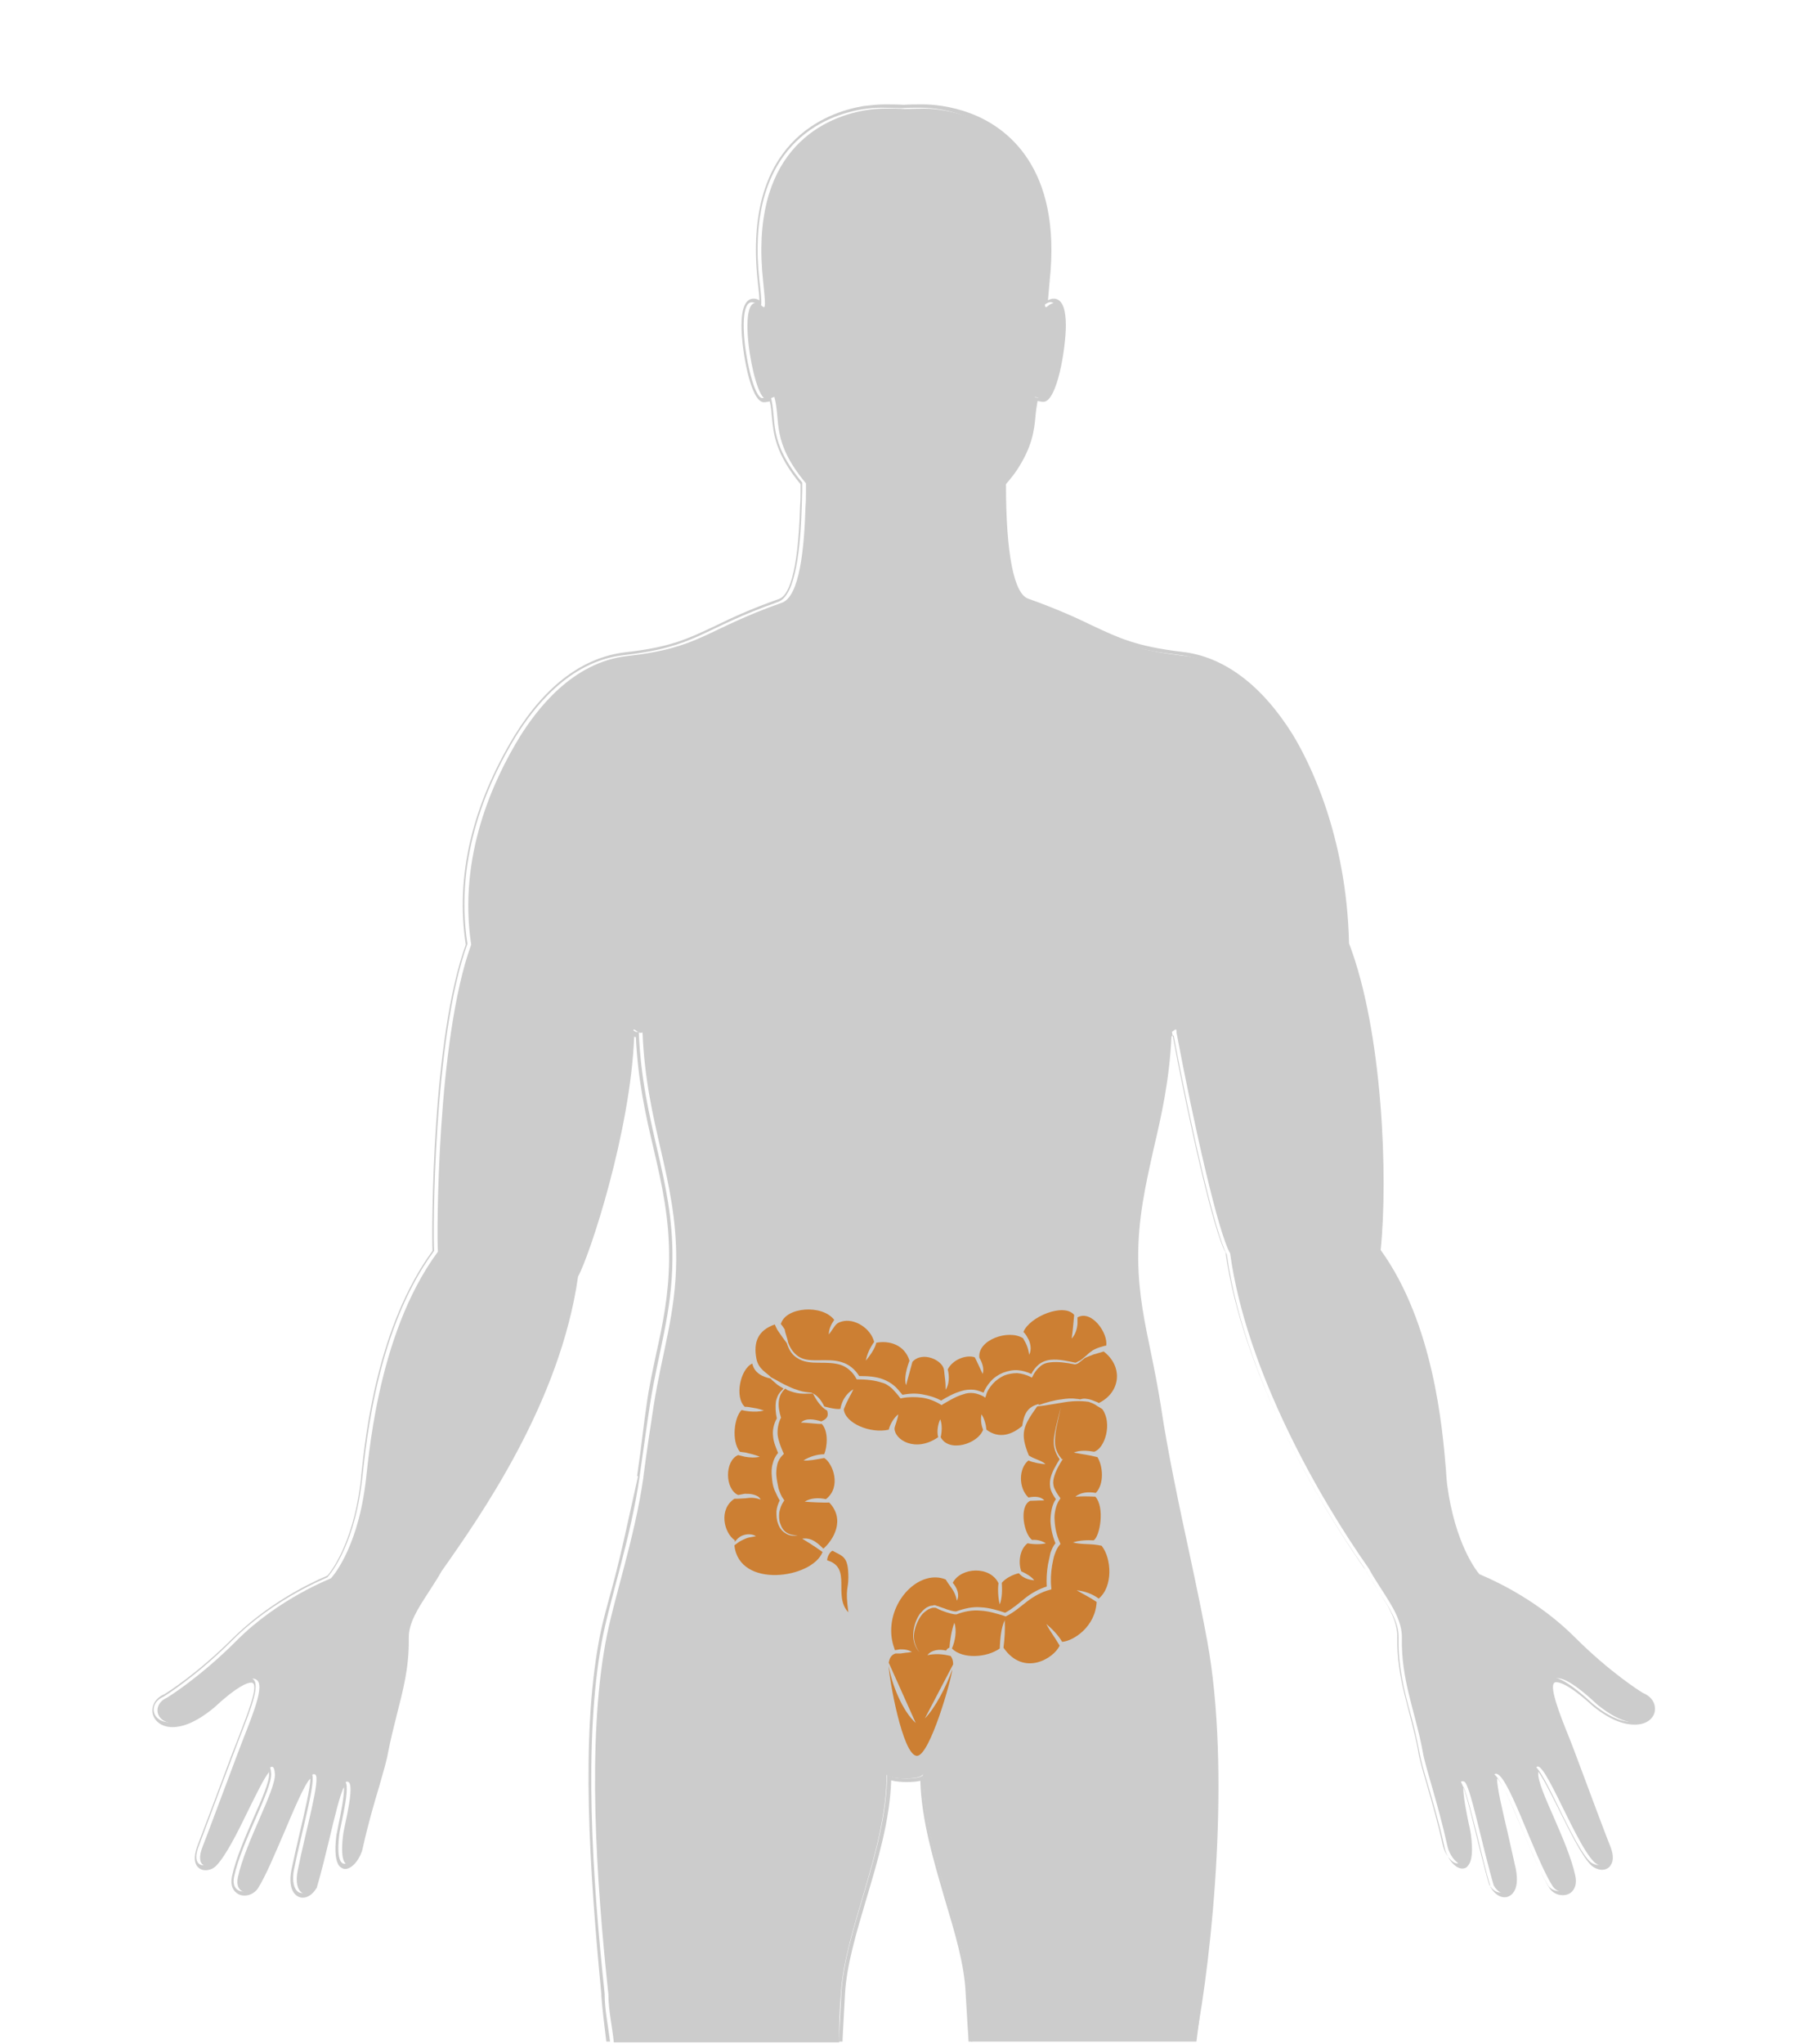 <?xml version="1.0" encoding="utf-8"?>
<!-- Generator: Adobe Illustrator 19.2.0, SVG Export Plug-In . SVG Version: 6.00 Build 0)  -->
<svg version="1.1" id="Male" xmlns="http://www.w3.org/2000/svg" xmlns:xlink="http://www.w3.org/1999/xlink" x="0px" y="0px"
	 viewBox="0 0 435 491.3" style="enable-background:new 0 0 435 491.3;" xml:space="preserve">
<style type="text/css">
	.st0{fill:#CCCCCC;}
	.st1{opacity:0.75;}
	.st5{fill:#CC6600;}

    #Male-Bowel {
        opacity: 0.75;
        cursor: pointer;
    }
    #Male-Bowel:hover {
        opacity: 1.0;
        stroke:#5C0F00;    
    }    
</style>
<path id="Skin" class="st0" d="M290.3,394.5c-1-5.5-2.5-12.7-4.1-20.2c-2.6-12-5.5-25.7-7.1-36.6c-0.7-4.4-1.5-8.4-2.3-12.3
	c-1.5-7.3-3-14.1-3.1-22.6c-0.1-9.9,1.8-18,3.7-26.6c1.9-8.1,3.8-16.4,4.3-27.1c0.2,0,0.3-0.1,0.5-0.2c4.2,22.3,9.9,47.2,12.8,52.7
	c4.6,33,26.7,66.4,33.4,75.9c1,1.7,2,3.4,3.1,5c2.6,4,4.9,7.5,4.8,11.2c-0.1,7,1.3,12.6,2.9,18.4c0.8,2.9,1.5,5.9,2.1,9.1
	c0.3,1.8,1.1,4.6,2.1,8c1.2,4.1,2.7,9.2,4,15.1c0.4,2,2.3,4.9,4.2,4.9c0.6,0,1.1-0.2,1.4-0.7c1-1.1,1.2-3.6,0.7-7.5
	c-0.1-0.5-0.2-1.3-0.5-2.5c-0.4-1.9-1.5-7.2-1.3-9c0.8,1.7,2.2,7.4,3.4,12.1c1,4.1,2,8.3,3.1,12v0.1l0.1,0.1
	c0.9,1.5,2.1,2.3,3.3,2.3c0.8,0,1.5-0.4,2-1c1-1.2,1.2-3.2,0.7-5.8c-0.6-2.7-1.3-5.8-2-8.9c-1.1-4.7-2.6-10.9-2.5-12.9
	c1.5,1.4,4.4,8.3,6.3,13c2.2,5.2,4.4,10.5,6.3,13.4c0.7,1.1,1.9,1.7,3.2,1.7c1,0,1.9-0.4,2.4-1.1c0.5-0.6,1-1.7,0.6-3.6
	c-0.9-4.2-3.2-9.5-5.2-14.1c-2-4.5-3.8-8.7-3.7-10.4c0-0.2,0-0.4,0-0.5c1.1,1.4,3.3,5.8,5,9.2c2.7,5.4,5.4,10.9,7.6,13.2
	c0.7,0.7,1.8,1.2,2.7,1.2c0.9,0,1.7-0.4,2.1-1.1c0.8-1.1,0.7-2.8-0.3-5.1c-0.4-0.9-4.3-11.3-8.4-22.3c-0.5-1.4-1.1-2.8-1.6-4.1
	c-1.9-4.7-4.4-11.2-3.3-12.3c0.1-0.1,0.2-0.2,0.5-0.2c0.9,0,3.2,0.6,8.9,5.8c4.7,3.8,8,4.4,10,4.4l0,0c3,0,4.5-1.6,4.8-3.1
	c0.3-1.6-0.4-3.5-2.8-4.5c-0.7-0.4-8-5-16.4-13.4c-8.2-8.2-17.8-13-22.8-15.1h-0.1c-0.8-0.9-5.9-7.4-7.8-21.5
	c-0.1-0.7-0.2-2-0.3-3.6c-0.8-9.7-2.9-35.2-15.7-52.9c1.8-17.4,0.5-52.5-7.6-73.7c-0.6-26.2-9.7-43.9-13.6-50.3
	c-7.4-11.8-16.5-18.7-26.6-19.8c-10.9-1.3-15.1-3.3-21.5-6.3c-3.9-1.9-8.5-4-15.5-6.5c-3.3-1.2-5.3-10.4-5.3-27.5l0,0
	c1-1.2,2-2.4,2.7-3.5c3.6-5.5,4.1-9.4,4.4-12.9c0.1-1.2,0.3-2.4,0.5-3.6c0.5,0.1,1,0.2,1.4,0.2c3.3,0,5.4-12.9,5.4-18.4
	c0-1.8-0.2-3.2-0.5-4.2c-0.6-1.8-1.6-2.2-2.4-2.2c-0.4,0-0.9,0.1-1.4,0.4c0.1-1.3,0.3-3.3,0.4-4.6c3-27.5-10.5-37.1-18.9-40.3
	c-5-1.9-9.4-2.2-11.6-2.2c-1.5,0-3.1,0-4.6,0.1c-1.5-0.1-3.1-0.1-4.6-0.1c-1.6,0-3.4,0.2-5.1,0.4c-8.8,1.5-29,8.5-25.4,42.1
	c0.1,1.2,0.4,3.3,0.4,4.6c-0.5-0.3-0.9-0.4-1.4-0.4c-1.9,0-2.9,2.2-2.9,6.5c0,5.5,2.1,18.4,5.4,18.4c0.4,0,0.9-0.1,1.4-0.2
	c0.3,1.2,0.4,2.4,0.5,3.6c0.4,4.2,0.8,8.9,6.9,16.3c0,0.5,0,0.9,0,1.4v0.3c0,1.1,0,2.2-0.1,3.4c-0.5,17.3-3,21.8-5.1,22.5
	c-7.1,2.5-11.5,4.6-15.4,6.5c-6.4,3-10.6,5.1-21.5,6.3c-10.1,1.2-19.1,7.8-26.6,19.9c-10.3,17-14.3,33.9-11.8,50.4
	c-8.2,22.5-8.2,68.4-8,73.6c-13.2,18.1-16.1,44-17.1,53.7c-0.1,1.2-0.2,2.1-0.3,2.8c-1.9,14.1-7,20.6-7.8,21.5c0,0-0.1,0-0.1,0.1
	c-5,2.1-14.6,7-22.8,15.1c-8.3,8.3-15.7,13-16.4,13.4c-2.4,1-3.1,3.1-2.8,4.6s1.8,3.3,4.8,3.3c2,0,5.3-0.8,10-4.7c5.6-5.2,8-6,8.9-6
	c0.3,0,0.4,0.1,0.5,0.2c1.1,1.1-1.5,7.6-3.3,12.3c-0.5,1.4-1.1,2.8-1.6,4.1c-3.7,9.9-8,21.3-8.4,22.3c-0.9,2.3-1,4-0.3,5.1
	c0.5,0.7,1.2,1.1,2.1,1.1c1,0,2-0.4,2.7-1.2c2.2-2.3,5-7.8,7.6-13.2c1.7-3.4,3.8-7.8,5-9.2c0,0.1,0,0.3,0,0.5
	c0.1,1.7-1.7,6-3.7,10.4c-2,4.6-4.3,9.9-5.2,14.1c-0.4,1.9,0.1,3,0.6,3.6c0.6,0.7,1.4,1.1,2.4,1.1c1.3,0,2.5-0.7,3.2-1.7
	c1.9-3,4.1-8.3,6.3-13.4c2-4.7,4.9-11.7,6.3-13c0.1,1.9-1.4,8.2-2.5,12.9c-0.7,3-1.4,6.1-2,8.9c-0.5,2.5-0.3,4.6,0.7,5.8
	c0.5,0.6,1.2,1,2,1c1.2,0,2.4-0.8,3.3-2.3l0.1-0.1v-0.1c1.1-3.7,2.1-7.9,3.1-12c1.1-4.7,2.5-10.4,3.4-12.1c0.2,1.8-0.9,7.1-1.3,9
	c-0.2,1.2-0.4,2-0.5,2.5c-0.5,4-0.2,6.4,0.7,7.5c0.4,0.4,0.9,0.7,1.4,0.7c1.9,0,3.8-2.9,4.2-4.9c1.3-5.9,2.8-11,4-15
	c1-3.5,1.8-6.2,2.1-8c0.6-3.2,1.4-6.2,2.1-9.1c1.5-5.9,3-11.4,2.9-18.4c-0.1-3.7,2.2-7.2,4.8-11.2c1-1.6,2.1-3.2,3.1-5
	c9.3-13.2,28.5-40.5,32.8-70.8c2.8-5.1,12.6-34.7,13.5-57.7c0.1,0.1,0.2,0.1,0.4,0.1c0.5,10.6,2.4,19,4.3,27
	c2,8.6,3.8,16.7,3.7,26.6c-0.1,8.4-1.5,15.3-3.1,22.5c-0.8,3.8-1.7,7.8-2.3,12.2c-0.7,4.5-1.2,9.8-2.3,17.2l0.2,0.1v0.1
	c-2,8.8-3.8,17.7-5.9,25.5c-1.4,5.2-2.8,10-3.5,14.1c-4.3,23.3-2.3,54.5,0.6,84.8v0.4c0.3,3.7,0.7,7,1.2,11h0.9
	c-0.5-4-1.3-7.7-1.3-11.4v-0.1c-3-28-5.1-60.7-0.7-84.6c1.9-10.2,7-24.9,9.1-39.7v-0.1c0.9-6.2,1.7-12.1,2.5-17.3
	c2-12.7,5.3-21.9,5.4-34.9c0.2-19.6-7.2-32.2-8.1-54.7c-1.2,0.6-2.3-1.9-2.2,0c-0.6,22.9-10.7,53.4-13.5,58.3
	c-3.9,28.4-21,53.9-32.7,70.6c-3.4,6.2-8.1,11.2-8,16.7c0.2,10.3-3.2,17.6-5,27.3c-0.6,3.8-3.6,12.1-6,23c-0.8,3.5-6,8.5-4.6-3
	c0.2-2,3.5-14,0.6-12.7c-1.4,0.6-4.2,15.1-7.1,25c-2.2,3.6-5.5,1.9-4.4-3.8c1.8-9,5.6-22.1,4.2-23c-2.8-1.7-9.4,19.9-14,27
	c-1.4,2.1-5.5,1.9-4.6-2.3c1.8-8.4,9.2-20.9,8.9-24.8c-0.5-8.4-9.2,16.2-14.2,21.2c-1.7,1.7-5.3,1.4-3.1-4c0.4-1,4.4-11.8,8.4-22.3
	c2.8-7.6,6.5-15.5,4.7-17.4c-1.1-1.2-4.1-0.4-10.7,5.8c-11.9,9.8-16.6,0.7-11-1.7c0,0,7.7-4.7,16.6-13.6
	c10.2-10.2,22.8-15,22.8-15.1c0,0,6.1-6.3,8.2-22.2c0.8-5.2,2.5-36,17.5-56.3c-0.3-3.3-0.3-51.1,8-73.8c-3.3-21.3,5.3-39.5,11.7-50
	c3.9-6.2,12.4-17.9,25.9-19.4c17.7-2,18.4-6.2,37.1-12.8c4.3-1.5,5.4-13.1,5.7-23.3c0-1.1,0.1-2.3,0.1-3.4c0-0.7,0-1.4,0-2
	c-8.4-10.1-6-14.9-7.6-20.8c-0.8,0.3-1.5,0.5-2,0.5c-3.2,0-7.8-28.2-0.8-22.2c0.7,0.6,0.8-0.4,0.1-6.1C179.3,37,196,28.2,207.2,26.3
	c1.8-0.3,3.5-0.4,4.9-0.4c1.6,0,3.1,0.1,4.6,0.1c1.5-0.1,3-0.1,4.6-0.1c3,0,7,0.5,11.2,2.2c10.1,3.9,21,14.3,18.3,39.3
	c-0.6,5.7-0.6,6.7,0.1,6.1c7-6.1,2.4,22.2-0.8,22.2c-0.6,0-1.3-0.2-2.1-0.5c-1.4,5.1,0,9.4-5.1,17.1c-0.7,1.1-1.9,2.3-2.9,3.6v0.3
	c0,11,0.9,26.6,6,28.4c18.7,6.6,19.5,10.8,37.2,12.8c13.5,1.5,22.1,13.2,25.9,19.4c6.2,10.2,13,27.8,13.5,50
	c8.3,21.3,9.4,56.5,7.6,73.8c15,20.3,15.3,51.2,16.1,56.3c2.1,15.8,8.2,22.2,8.2,22.2c0,0.1,12.6,4.8,22.8,15.1
	c8.9,8.9,16.6,13.6,16.6,13.6c5.6,2.4,0.8,11.5-11,1.7c-6.6-6.1-9.6-7-10.7-5.8c-1.8,1.9,1.9,9.9,4.7,17.4c4,10.6,8,21.4,8.4,22.3
	c2.2,5.4-1.4,5.7-3.1,4c-5-5.1-13.7-29.7-14.2-21.2c-0.2,3.9,7.1,16.4,8.9,24.8c0.9,4.2-3.2,4.4-4.6,2.3c-4.6-7.1-11.2-28.6-14-27
	c-1.4,0.8,2.4,13.9,4.2,23c1.2,5.7-2.2,7.3-4.4,3.8c-2.9-10-5.7-24.4-7.1-25c-2.9-1.3,0.4,10.7,0.6,12.7c1.4,11.5-3.8,6.5-4.6,3
	c-2.4-10.9-5.5-19.2-6-23c-1.8-9.7-5.2-17-5-27.3c0.1-5.5-4.6-10.5-8-16.7c-11.7-16.6-29.3-47.3-33.3-75.7
	c-2.8-4.9-8.6-30.4-12.9-53.1c0.1-1.9-0.9,0.6-2.2,0c-0.9,22.4-8.2,35-8.1,54.7c0.1,13,3.4,22.2,5.4,34.9
	c2.7,17.6,8.6,42.4,11.3,56.8c5,27.1,2.5,65.2-1.6,96.2h0.9C291.5,469.9,296,425.7,290.3,394.5z"/>
<path id="Inseem" class="st0" d="M233,479.3c-0.9-15.4-11-34.5-11-52.7c-0.3,1.4-8.5,1.2-8.7-0.1c0,18.2-10.2,37.5-11,52.8
	c-0.2,4-0.4,7.5-0.6,11.5h0.9c0-1,0.1-1.7,0.1-2.4l0.5-9.2c0.4-6.8,2.7-14.5,5.1-22.6c2.8-9.4,5.7-19.1,6-28.6
	c1.1,0.3,2.5,0.4,3.7,0.4c1.5,0,2.5-0.1,3.3-0.3c0.3,9.6,3.2,19.2,5.9,28.5c2.4,8,4.7,15.6,5,22.5l0.5,8.4c0.1,1.1,0.1,1.3,0.2,3.3
	h0.9C233.4,486.9,233.2,483.3,233,479.3z"/>
<path id="Body" class="st0" d="M202.2,479.3c0.9-15.4,11-34.6,11-52.7c0.3,1.2,8.4,1.4,8.7-0.1c0,18.2,10.1,37.4,11,52.8
	c0.2,4,0.4,7.5,0.6,11.5h54.2c4.1-31,6.6-69.1,1.6-96.2c-2.7-14.4-8.5-39.1-11.3-56.7c-2-12.7-5.3-22-5.4-35
	c-0.2-19.6,7.2-32.2,8.1-54.7c1.2,0.6,2.3-1.9,2.2,0c4.3,22.8,10.1,48.3,12.9,53.1c3.9,28.4,21.6,59.1,33.3,75.7
	c3.4,6.2,8.1,11.2,8,16.7c-0.2,10.3,3.2,17.6,5,27.3c0.6,3.8,3.6,12.1,6,23c0.8,3.5,6,8.5,4.6-3c-0.2-2-3.5-14-0.6-12.7
	c1.4,0.6,4.2,15.1,7.1,25c2.2,3.6,5.5,1.9,4.4-3.8c-1.8-9-5.6-22.1-4.2-23c2.8-1.7,9.4,19.9,14,27c1.4,2.1,5.5,1.9,4.6-2.3
	c-1.8-8.4-9.2-20.9-8.9-24.8c0.5-8.4,9.2,16.2,14.2,21.2c1.7,1.7,5.3,1.4,3.1-4c-0.4-1-4.4-11.8-8.4-22.3
	c-2.8-7.6-6.5-15.5-4.7-17.4c1.1-1.2,4.1-0.4,10.7,5.8c11.9,9.8,16.6,0.7,11-1.7c0,0-7.7-4.7-16.6-13.6
	c-10.2-10.2-22.8-15-22.8-15.1c0,0-6.1-6.3-8.2-22.2c-0.8-5.2-1.1-36-16.1-56.3c1.8-17.3,0.7-52.5-7.6-73.8
	c-0.5-22.2-7.3-39.8-13.5-50c-3.9-6.2-12.4-17.9-25.9-19.4c-17.7-2-18.6-6.2-37.3-12.8c-5.1-1.8-6-17.4-6-28.4v-0.3
	c1-1.3,2.2-2.5,2.9-3.6c5.1-7.7,3.6-12,5-17.1c0.8,0.3,1.5,0.5,2.1,0.5c3.2,0,7.8-28.2,0.8-22.2c-0.7,0.6-0.7-0.4-0.1-6.1
	c2.7-25-8.1-35.4-18.3-39.3c-4.2-1.6-8.3-2.2-11.2-2.2c-1.6,0-3.1,0.1-4.6,0.1c-1.5-0.1-3-0.1-4.6-0.1c-1.4,0-3.1,0.1-4.9,0.4
	c-11.2,1.9-27.9,10.6-24.6,41.1c0.6,5.7,0.6,6.7-0.1,6.1c-7-6.1-2.4,22.2,0.8,22.2c0.6,0,1.3-0.2,2-0.5c1.6,5.9-0.8,10.7,7.6,20.8
	c0,0.7,0,1.3,0,2c0,1.1,0,2.2-0.1,3.4c-0.3,10.2-1.4,21.8-5.7,23.3c-18.7,6.6-19.4,10.8-37.1,12.8c-13.5,1.5-22,13.2-25.9,19.4
	c-6.4,10.5-14.9,28.7-11.7,50c-8.3,22.7-8.3,70.5-8,73.8c-15,20.3-16.7,51.2-17.5,56.3c-2.1,15.8-8.2,22.2-8.2,22.2
	c0,0.1-12.6,4.8-22.8,15.1c-8.9,8.9-16.6,13.6-16.6,13.6c-5.6,2.4-0.8,11.5,11,1.7c6.6-6.1,9.6-7,10.7-5.8c1.8,1.9-1.9,9.9-4.7,17.4
	c-4,10.6-8,21.4-8.4,22.3c-2.2,5.4,1.4,5.7,3.1,4c5-5.1,13.7-29.7,14.2-21.2c0.2,3.9-7.1,16.4-8.9,24.8c-0.9,4.2,3.2,4.4,4.6,2.3
	c4.6-7.1,11.2-28.6,14-27c1.4,0.8-2.4,13.9-4.2,23c-1.2,5.7,2.2,7.3,4.4,3.8c2.9-10,5.7-24.4,7.1-25c2.9-1.3-0.4,10.7-0.6,12.7
	c-1.4,11.5,3.8,6.5,4.6,3c2.4-10.9,5.5-19.2,6-23c1.8-9.7,5.2-17,5-27.3c-0.1-5.5,4.6-10.5,8-16.7c11.7-16.6,28.7-42.1,32.7-70.6
	c2.8-4.9,12.9-35.3,13.5-58.3c-0.1-1.9,0.9,0.6,2.2,0c0.9,22.4,8.2,35,8.1,54.7c-0.1,13-3.4,22.2-5.4,34.9
	c-0.8,5.2-1.7,11.1-2.5,17.3v0.1c-2.1,14.8-7.3,29.6-9.1,39.7c-4.4,23.9-2.3,56.6,0.7,84.6v0.1c0,3.7,0.9,7.4,1.3,11.4h54.2
	C201.7,486.9,201.9,483.3,202.2,479.3z"/>
<g id="Male-Bowel" onclick="parent.buttonEvent('Bowel', 'Male')" class="st1">
	<title>Bowel cancer</title>
	<path class="st5" d="M204,379.2c0-5.1-1.3-5-3.8-6.4c-0.6,0.2-1.3,1.4-1.3,2.3c6.1,1.8,1.3,8.5,5.1,12.5
		C203.2,381.7,204,382.2,204,379.2z"/>
	<g>
		<path class="st5" d="M192.4,335c-1-0.1-2-0.4-3-0.8c-0.2-0.1-0.4-0.3-0.6-0.4c-0.3,0.4-0.6,0.6-0.8,1c-0.4,0.5-0.6,1.3-0.7,1.9
			c-0.2,1.3,0.1,2.8,0.5,4.1v0.1l-0.1,0.1c-0.6,1.3-0.8,2.7-0.7,4c0.2,1.4,0.7,2.7,1.3,4.1l0.2,0.4l-0.3,0.3
			c-0.6,0.6-1.1,1.4-1.3,2.3c-0.2,0.9-0.3,1.9-0.2,2.8c0.1,1,0.3,1.9,0.5,2.9c0.3,0.9,0.6,1.8,1.2,2.6l0.2,0.3l-0.2,0.3
			c-0.5,0.7-0.8,1.6-1,2.5c-0.1,0.9-0.1,1.9,0.2,2.7c0.3,0.9,0.7,1.7,1.5,2.2c0.7,0.5,1.7,0.7,2.7,0.7c-1,0.2-2,0.1-2.9-0.5
			c-0.9-0.5-1.5-1.4-1.8-2.3c-0.4-1-0.4-2-0.4-3c0.1-0.9,0.4-1.8,0.8-2.6c-0.5-0.8-0.9-1.7-1.3-2.6c-0.4-1-0.5-2-0.6-3.1
			c-0.1-1-0.1-2.1,0.2-3.1c0.2-0.9,0.6-1.8,1.3-2.6c-0.5-1.3-1.1-2.6-1.2-4c-0.2-1.5,0.2-3.1,0.9-4.3c-0.3-1.4-0.4-2.8-0.2-4.2
			c0.2-0.7,0.4-1.4,0.9-2c0.3-0.4,0.6-0.6,0.9-1c-0.6-0.4-1.3-0.7-1.8-1.2c-0.4-0.4-0.9-0.7-1.3-1.2c-1.9-0.4-3.9-1.3-4.4-3.6
			c-2.9,1.3-4.3,8.1-1.8,10.4c0.4,0,0.7,0,1.2,0.1c0.5,0.1,1.2,0.2,1.7,0.3c0.5,0.1,1.1,0.3,1.7,0.5c-1.2,0.3-2.3,0.3-3.5,0.2
			c-0.5-0.1-1.2-0.1-1.7-0.3c-0.1,0-0.1,0-0.2,0c-1.7,1.7-2.5,7.3-0.4,10c0.4,0.1,0.9,0.1,1.4,0.2c1.2,0.3,2.2,0.5,3.4,1
			c-1.2,0.3-2.4,0.2-3.6,0c-0.5-0.1-1.1-0.3-1.6-0.4c-3.3,1.4-3.2,8.2,0,9.6c0.5-0.1,1.1-0.2,1.6-0.3c0.6,0,1.4,0,2.1,0.2
			c0.7,0.2,1.4,0.5,1.7,1.2c-1.3-0.5-2.4-0.5-3.7-0.3c-0.6,0-1.3,0.1-1.9,0.1c-0.3,0-0.5,0-0.7,0c-3.8,2.5-2.6,8.1,0.1,10
			c0,0.1,0,0.2,0,0.4c0.4-0.6,1-1.2,1.7-1.5c1.1-0.5,2.4-0.5,3.4,0.1c-0.5,0.1-1.1,0.2-1.6,0.3s-1,0.3-1.4,0.5
			c-0.4,0.2-0.9,0.4-1.4,0.8c-0.3,0.2-0.5,0.4-0.8,0.6c1.1,10.5,18.7,8,21.2,1.6c0,0-2.5-1.8-4.9-3.2c2.5-0.4,4.1,1.5,5.1,2.4
			c2.3-2,5.4-6.9,1.4-11.1c-1.2,0.1-4.9-0.1-5.9-0.2c1.4-0.9,3.4-1,5.1-0.6c3.8-2.9,1.7-8.6-0.4-9.9c-2.2,0.4-3.6,0.7-5,0.6
			c1.4-0.9,3.3-1.5,5-1.5c0.7-1.7,1.1-5.5-0.6-7.3c-0.8,0.1-3.3-0.3-5-0.3c1.2-1.2,3.2-0.8,4.9-0.3c1.9-0.8,1.6-1.8,1.4-2.6
			c-1.4-0.7-2.7-2.6-3.4-4.1C194.4,335,193.4,335.1,192.4,335z"/>
		<path class="st5" d="M189.5,322.7c0.5,1.4,1.3,2.6,2.5,3.4c1.5,1,3.3,0.9,5.1,0.9s3.6-0.1,5.4,0.5c1.7,0.5,3.2,1.8,4.1,3.3
			c2,0,4,0.1,5.8,0.8c1,0.4,1.9,0.9,2.7,1.6c0.7,0.6,1.3,1.4,1.9,2.1c1.6-0.3,3.2-0.4,4.8-0.1c1.6,0.3,3.1,0.7,4.5,1.5
			c1.5-0.9,3.1-1.8,4.9-2.3c0.9-0.3,2-0.4,3-0.3c0.8,0.1,1.6,0.4,2.3,0.7c0.4-1,1-1.9,1.7-2.7c0.8-0.9,1.8-1.6,3-2.1
			c1.1-0.4,2.3-0.7,3.6-0.6c1.1,0.1,2.2,0.4,3.2,0.9c0.4-0.8,1-1.6,1.7-2.2c0.8-0.7,1.9-1.1,2.9-1.2c2.1-0.2,4.1,0.3,6,0.7
			c0.4-0.1,0.7-0.4,1.1-0.5c0.4-0.3,0.7-0.5,1-0.8c0.2-0.1,0.3-0.3,0.5-0.4c0.5-0.5,1-0.9,1.6-1.3c0.7-0.4,1.5-0.7,2.3-0.9
			c0.3-0.1,0.6-0.2,0.9-0.2c0.5-3-3.5-8.7-6.9-6.8c0,0.5,0,1,0,1.5c-0.1,1.3-0.5,2.6-1.4,3.6c0.4-2.9,0.4-3.9,0.6-5.7
			c-2.5-3-10.8,0.5-12.2,4.1c0.4,0.4,0.7,0.8,1,1.4c0.4,0.6,0.6,1.3,0.7,2c0.1,0.7,0,1.4-0.3,2.1c-0.3-1.7-0.6-2.5-1.5-4l0,0
			c-3.5-2.2-11,0.4-10.5,4.7c0.7,1.2,1.2,2.6,0.8,3.9c-0.1-0.2-1.8-3.9-1.9-4c-2-0.7-5.3,0.5-6.5,2.9c0.4,1.6,0.4,3.5-0.5,4.9
			c0-2.2-0.2-2.7-0.4-4.8c-0.3-2.3-5.2-4.6-7.6-1.9c-0.1,0.5-1.4,5-1.5,5.6c-0.6-1.6,0.2-4.3,0.8-5.9c-1.2-3.9-5-4.9-8-4.3
			c0,0-0.1,1.4-2.5,4.3c0.3-1.6,1-3.1,2-4.5c-0.8-3.3-4.8-5.8-7.8-4.9c-1.6,0.4-1.6,1.2-3.1,3.1c0-1.3,0.6-2.5,1.3-3.5
			c-2.9-3.8-11.6-3.1-12.8,0.9c0,0,0,0-0.1,0c0.4,0.5,0.7,0.9,1,1.4C188.8,320.5,189.3,321.5,189.5,322.7z"/>
		<path class="st5" d="M258,370.8c1.5-0.5,3.4-0.6,5-0.5c1.5-1,2.7-7.9,0.4-10.5c-2.2-0.1-3-0.1-4.8,0c1.3-1.1,3.2-1.2,4.9-0.9
			c2.1-2.2,1.7-6.5,0.4-8.6c-2.4-0.6-3.1-0.6-5.7-1.1c1.5-0.6,3.2-0.5,4.9-0.2c2.6-0.8,4.4-6.8,2-10.2c-0.5-0.4-1.2-0.7-1.7-1.1
			c-0.5-0.3-1.1-0.5-1.6-0.7c-2.2-0.3-4.2-0.2-6.4,0.2c-2,0.3-4,0.7-6,0.9c-3.4,4.8-4.2,6.4-2,11.8c1.3,0.9,3.2,1.2,4,2.1
			c-1.2-0.1-3-0.4-4.1-0.9c-2.3,1.8-2.5,6.5,0,8.9c1.4-0.3,3-0.3,3.8,0.7c-1.5,0-2.6,0.1-3.4,0.1c-2.8,1.4-1.4,8.2,0.5,9.4
			c1.2-0.1,2.3,0.2,3.3,0.8c-1.1,0.3-3,0.3-4.4,0c-2.1,1.6-2.2,5-1.5,6.8h0.1c1.1,0.5,2.3,1.2,3,2.1c-1.4-0.1-2.8-0.6-3.7-1.7
			c-1.4,0.3-3.2,1.2-4.1,2.3c0.1,1.7,0.1,3.7-0.5,5.2c-0.4-1.6-0.5-3.6-0.3-5.1c-2-4.2-9-3.9-11-0.1c1.1,1.3,1.7,2.9,1,4.3
			c-0.5-2.5-1.5-3.1-2.7-5.1c-5.9-2.4-13.1,4.3-13.1,12.3c0,1.6,0.3,3.1,0.9,4.7c0.4-0.1,0.8-0.1,1.2-0.2c0.4,0,1,0,1.5,0.1
			c0.5,0.1,1,0.3,1.4,0.5c-0.5,0.1-1,0.2-1.4,0.2c-0.5,0.1-0.9,0.1-1.4,0.2c-0.4,0-0.8,0-1.2,0c-1.1,0.4-1.4,1.2-1.6,2.2l6.5,14.5
			c-3.2-2.9-5.7-9.1-6.5-13.7c0,2.4,3.3,21.6,6.8,21.6c3.1,0,8.3-18.4,8.5-20.8c-1.4,4-4.1,9.3-6.6,11.8l6.8-13c0-0.8-0.2-1.5-0.6-2
			c-2-0.5-3.7-0.6-5.6-0.2c1-1.3,2.9-1.5,4.5-1.1c0.2-0.4,0.5-0.6,0.8-0.7c0.1-1.4,0.5-4.3,1.2-6c0.6,1.9,0.2,4.4-0.6,6.2l0,0
			c2.6,2.6,8.4,2.2,11.5,0c0.1-2.3,0.3-4.9,1.2-6.8c0.1,2,0,4.4-0.3,6.6c4.9,7.1,12.2,2.5,13.5-0.5c-1.2-2.1-2.3-3.4-3.2-5.2
			c1.4,1.2,2.9,2.7,3.8,4.3c2.7-0.2,8-3.6,8.3-9.6c-1.8-1.2-3.1-1.8-4.8-2.8c1.8,0.2,3.7,0.8,5.3,2c3.5-2.9,3.1-9.7,0.7-12.7
			C262.3,371,260.2,371.4,258,370.8z M255.6,350.7c-0.9,1.4-1.8,3-2.2,4.6c-0.2,0.8-0.2,1.6,0.1,2.4c0.3,0.7,0.7,1.4,1.3,2.2
			l0.2,0.3l-0.2,0.3c-0.5,0.7-0.8,1.5-1,2.4c-0.2,0.9-0.3,1.8-0.2,2.7c0.1,1.8,0.5,3.6,1.3,5.3l0.1,0.3l-0.2,0.2
			c-0.5,0.6-0.9,1.4-1.2,2.3c-0.3,0.8-0.4,1.7-0.6,2.6c-0.3,1.8-0.4,3.6-0.2,5.4v0.4l-0.4,0.1c-1.9,0.5-3.7,1.5-5.3,2.7
			c-1.6,1.2-3.2,2.7-5.1,3.6l-0.2,0.1l-0.2-0.1c-1.9-0.6-3.9-1.2-5.8-1.3c-2-0.2-4,0.2-5.8,0.9H230H230c-0.9,0-1.7-0.3-2.4-0.5
			c-0.8-0.3-1.5-0.5-2.2-0.9c-0.2-0.1-0.4-0.2-0.5-0.2c0.1,0,0,0-0.1,0c-0.1,0-0.1,0-0.2,0s-0.2,0-0.3,0c-0.4,0.1-0.7,0.2-1.1,0.4
			c-0.6,0.4-1.3,0.9-1.7,1.5c-0.9,1.3-1.5,2.8-1.7,4.3c-0.2,1.5,0.3,3.2,1.3,4.5c-1.1-1.2-1.6-2.9-1.5-4.5c0.1-1.6,0.6-3.2,1.5-4.6
			c0.5-0.6,1.1-1.3,1.8-1.7c0.4-0.2,0.8-0.4,1.2-0.4c0.1,0,0.2,0,0.4-0.1h0.2c0.1,0,0.1,0,0.2,0c0.3,0.1,0.4,0.2,0.6,0.2
			c0.7,0.3,1.5,0.5,2.2,0.8c0.7,0.2,1.5,0.5,2.2,0.5c1.9-0.7,4-1.2,6-1c2,0.1,4,0.7,5.8,1.3c1.7-0.9,3.2-2.2,4.8-3.5
			c1.5-1.2,3.3-2.2,5.2-2.8c-0.1-1.8,0-3.5,0.3-5.3c0.2-0.9,0.4-1.9,0.6-2.8c0.3-0.8,0.6-1.6,1.2-2.3c-0.7-1.7-1.1-3.5-1.2-5.3
			c0-1,0.1-1.9,0.3-2.9c0.2-0.9,0.5-1.7,1-2.4c-0.4-0.6-0.9-1.3-1.2-2.2c-0.3-0.9-0.3-1.9-0.1-2.8c0.4-1.7,1.3-3.1,2.2-4.6
			c-0.6-0.8-1.1-1.9-1.3-2.9c-0.2-1.1-0.1-2.2,0.1-3.3c0.4-2.2,1-4.2,1.5-6.4c-0.4,2.2-1,4.2-1.3,6.4c-0.1,1.1-0.2,2.2,0,3.2
			s0.7,2,1.4,2.8l0.1,0.2L255.6,350.7z"/>
		<path class="st5" d="M216,340c-0.1,1.2-0.9,2.9-0.9,3.4c0,2.7,5,5.9,10.5,2.1c-0.4-1.5,0-3.3,0.5-4.3c0.5,1.3,0.4,3,0.1,4.3
			c2,3.8,9,1.6,10.2-1.8c-0.5-1.2-0.6-2.5-0.4-3.7c0.7,1,1.1,2.5,1.2,3.7c3.2,2.4,6.4,1,8.6-0.9c0.4-2.5,1-4.6,4.1-5.3
			c-0.1,0.1-0.2,0.2-0.2,0.3c1.8-0.6,3.7-1.2,5.6-1.4c1.2-0.2,2.4-0.3,3.7-0.1c0.3,0,0.5,0.1,0.8,0.1c0.5-0.2,1.1-0.2,1.6-0.1
			c0.9,0.1,1.7,0.5,2.5,0.8c0.1,0.1,0.2,0.1,0.3,0.2c5.2-2.5,6-8.7,1.2-12.4c-0.9,0.3-1.4,0.4-2.4,0.7c-0.7,0.3-1.4,0.5-2.2,0.9
			l-0.1,0.1c-0.4,0.3-0.6,0.5-1,0.8c-0.4,0.3-0.6,0.5-1.2,0.6l0,0l0,0c-2-0.4-4-0.7-5.9-0.5c-1,0.1-1.9,0.4-2.6,1.1
			c-0.7,0.6-1.3,1.4-1.7,2.3l-0.2,0.3l-0.3-0.2c-1-0.5-2.1-0.8-3.2-0.9c-1.1,0-2.2,0.2-3.2,0.6c-1,0.5-1.9,1.1-2.7,2
			c-0.7,0.8-1.4,1.8-1.6,2.8l-0.2,0.5l-0.4-0.3c-0.8-0.4-1.6-0.7-2.4-0.8c-0.8-0.1-1.7,0-2.5,0.3c-1.7,0.5-3.2,1.4-4.9,2.4l-0.3,0.2
			l-0.3-0.2c-1.3-0.8-2.9-1.4-4.4-1.6s-3.2-0.2-4.8,0.1l-0.3,0.1l-0.2-0.2c-0.6-0.8-1.3-1.6-1.9-2.2c-0.7-0.6-1.5-1.2-2.4-1.4
			c-1.8-0.6-3.8-0.8-5.8-0.8h-0.3l-0.1-0.2c-0.8-1.5-2.2-2.8-3.8-3.3c-1.6-0.5-3.4-0.5-5.2-0.5c-1.8,0-3.7-0.1-5.3-1.2
			c-1.3-0.8-2-2.2-2.4-3.5c-0.7-0.9-1.3-1.8-2-2.8c-0.4-0.5-0.6-1.1-0.9-1.7c-4,1.4-5.2,4.2-4.4,8.3c0.5,2.5,2.5,3.3,3.5,4.4
			c1.4,0.7,2.8,1.6,4.2,2.2c0.8,0.4,1.7,0.7,2.6,1c0.9,0.3,1.9,0.4,2.9,0.5c1.4,0.5,2.5,2,3.1,3.3c0,0,2.6,0.8,3.9,0.6v-0.1
			c0.3-1.7,1.3-3.6,3.1-4.6c-0.7,1.6-1.3,2.2-2.3,4.8l0,0c0.3,3.3,6.3,5.9,10.8,4.9C214.1,342.2,215,340.8,216,340z"/>
	</g>
</g>
</svg>
